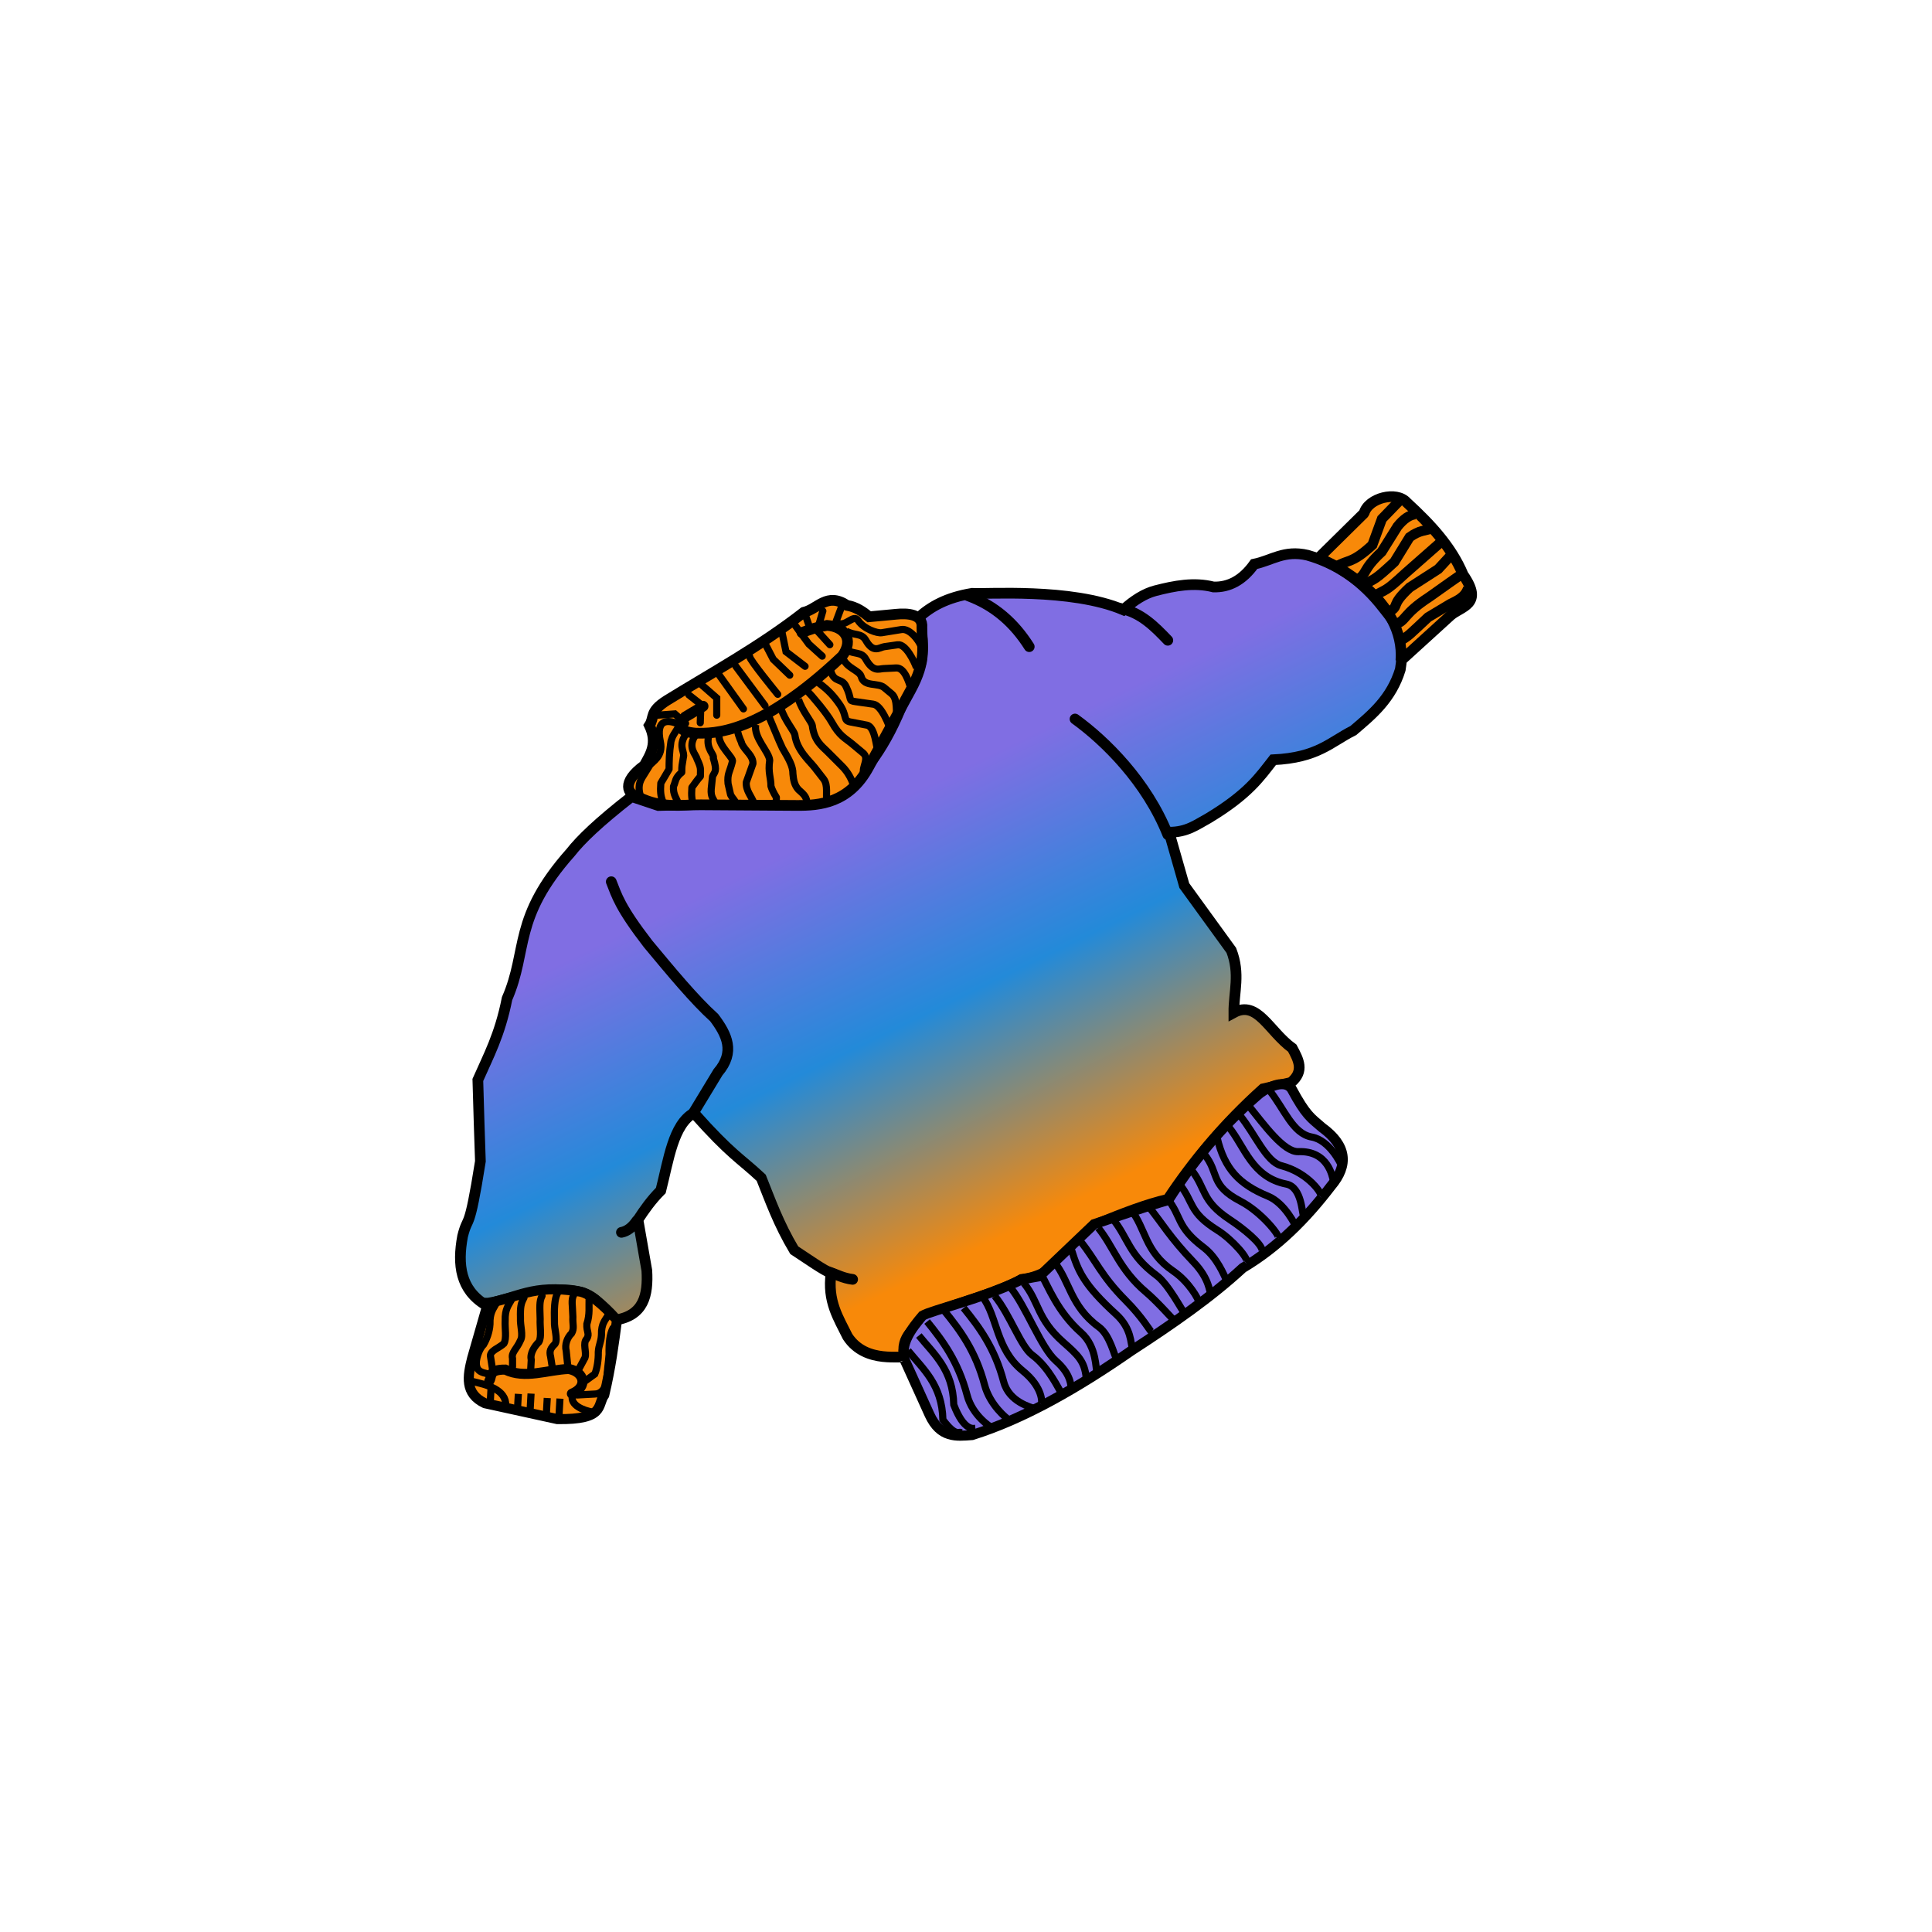 <?xml version="1.0" encoding="UTF-8" standalone="no"?>
<svg
   xmlns:dc="http://purl.org/dc/elements/1.1/"
   xmlns:cc="http://creativecommons.org/ns#"
   xmlns:rdf="http://www.w3.org/1999/02/22-rdf-syntax-ns#"
   xmlns:svg="http://www.w3.org/2000/svg"
   xmlns="http://www.w3.org/2000/svg"
   xmlns:xlink="http://www.w3.org/1999/xlink"
   xmlns:sodipodi="http://sodipodi.sourceforge.net/DTD/sodipodi-0.dtd"
   xmlns:inkscape="http://www.inkscape.org/namespaces/inkscape"
   version="1.1"
   viewBox="0 0 192 192"
   id="svg196"
   sodipodi:docname="logo.svg"
   width="192"
   height="192"
   inkscape:version="0.92.2 2405546, 2018-03-11"
   inkscape:export-filename="/home/madhead/Projects/kofta/logo.png"
   inkscape:export-xdpi="96"
   inkscape:export-ydpi="96">
  <defs
     id="defs200">
    <linearGradient
       inkscape:collect="always"
       id="linearGradient496">
      <stop
         style="stop-color:#806ee3;stop-opacity:1"
         offset="0"
         id="stop492" />
      <stop
         id="stop1305"
         offset="0.468"
         style="stop-color:#238ad9;stop-opacity:1" />
      <stop
         style="stop-color:#f88909;stop-opacity:1"
         offset="1"
         id="stop494" />
    </linearGradient>
    <linearGradient
       inkscape:collect="always"
       xlink:href="#linearGradient496"
       id="linearGradient498"
       x1="38.683"
       y1="38.458"
       x2="57.753"
       y2="77.688"
       gradientUnits="userSpaceOnUse"
       gradientTransform="translate(0,26.557)" />
  </defs>
  <sodipodi:namedview
     pagecolor="#ffffff"
     bordercolor="#666666"
     borderopacity="1"
     objecttolerance="10"
     gridtolerance="10"
     guidetolerance="10"
     inkscape:pageopacity="0"
     inkscape:pageshadow="2"
     inkscape:window-width="1920"
     inkscape:window-height="999"
     id="namedview198"
     showgrid="false"
     inkscape:zoom="1.6450361"
     inkscape:cx="150.30665"
     inkscape:cy="92.619184"
     inkscape:window-x="0"
     inkscape:window-y="0"
     inkscape:window-maximized="1"
     inkscape:current-layer="svg196" />
  <g
     id="g1403"
     transform="translate(41.678,18.717)">
    <path
       d="m 21.089,60.447 c -3.34,2.606 -5.07,4.292 -6.061,5.556 -5.79,6.516 -4.213,9.682 -6.314,14.521 -0.727,3.656 -1.858,5.698 -2.904,8.081 0.084,2.904 0.168,5.832 0.253,8.081 -1.161,7.343 -1.205,5.194 -1.768,7.45 -0.534,2.847 -0.21,5.312 2.273,6.819 11.032,-3.346 10.758,-0.231 12.879,1.515 2.864,-0.434 3.296,-2.489 3.157,-4.925 l -0.884,-5.051 c 0.633,-0.968 1.308,-1.936 2.273,-2.904 0.776,-3.045 1.231,-6.572 3.283,-7.702 3.747,4.206 4.596,4.475 6.692,6.44 0.93,2.317 1.713,4.56 3.283,7.197 1.327,0.864 2.952,2.026 3.662,2.273 -0.388,2.805 0.74,4.474 1.641,6.313 1.849,2.828 5.585,1.744 5.682,2.147 -0.551,-2.328 1.242,-2.996 2.147,-4.293 3.195,-1.179 7.48,-2.357 9.47,-3.535 3.385,-0.393 5.222,-3.111 7.324,-5.43 2.685,-1.128 5.182,-2.068 7.197,-2.525 2.529,-3.819 5.595,-7.503 9.47,-10.985 l 2.778,-0.631 c 1.363,-1.136 0.732,-2.273 0.126,-3.409 -2.32,-1.685 -3.453,-4.805 -5.808,-3.535 -0.012,-2.038 0.656,-3.85 -0.253,-6.187 l -4.672,-6.44 -1.515,-5.303 c 1.785,0.017 2.767,-0.769 3.914,-1.389 3.964,-2.39 5.079,-4.069 6.44,-5.808 4.431,-0.205 5.689,-1.771 7.955,-2.904 1.878,-1.593 3.778,-3.156 4.672,-6.061 0.549,-3.335 -0.547,-4.698 -1.641,-6.061 -2.171,-2.831 -4.732,-4.491 -7.576,-5.303 -2.329,-0.548 -3.571,0.536 -5.303,0.884 -1.17,1.641 -2.534,2.314 -4.041,2.273 -1.936,-0.497 -3.872,-0.121 -5.808,0.379 -1.052,0.281 -2.104,0.94 -3.157,1.894 -5.189,-2.202 -13.726,-1.533 -15.026,-1.641 -2.535,0.416 -4.109,1.313 -5.303,2.399 0.541,2.388 0.361,3.331 0.253,4.419 l -2.02,4.546 c -0.968,2.341 -1.936,3.968 -2.904,5.303 -1.449,1.719 -2.387,2.417 -3.535,3.535 -4.065,1.068 -6.25,0.884 -8.334,0.631 l -9.344,0.253 z"
       id="path2"
       inkscape:connector-curvature="0"
       style="fill:url(#linearGradient498);fill-opacity:1;fill-rule:evenodd;stroke:#000000;stroke-width:1.063" />
    <path
       d="m 21.783,60.507 c -1.116,-0.276 -1.754,-1.463 0.568,-3.157 0.625,-1.123 1.349,-2.202 0.505,-3.978 0.534,-0.812 -0.038,-1.348 1.705,-2.462 4.572,-2.819 9.219,-5.34 13.637,-8.776 1.398,-0.324 2.298,-2.013 4.293,-0.694 0.947,0.168 1.594,0.637 2.21,1.136 l 2.715,-0.253 c 1.026,-0.102 2.647,-0.048 2.525,1.326 -0.022,1.811 0.536,3.185 -1.136,6.25 l -4.167,7.639 c -1.946,3.568 -4.875,3.803 -7.134,3.788 l -9.533,-0.063 c -2.07,-0.014 -3.825,0.395 -6.187,-0.758 z"
       id="path4"
       inkscape:connector-curvature="0"
       style="fill:#f88909;fill-opacity:1;fill-rule:evenodd;stroke:#000000;stroke-width:1.063" />
    <path
       d="m 19.069,68.907 c 0.558,1.4 0.834,2.517 3.662,6.187 2.294,2.757 4.599,5.549 6.566,7.324 1.267,1.683 2.106,3.414 0.379,5.43 l -2.525,4.167"
       id="path6"
       inkscape:connector-curvature="0"
       style="fill:none;stroke:#000000;stroke-width:1.063;stroke-linecap:round" />
    <path
       d="m 65.156,52.737 c 3.032,2.191 7.127,6.247 9.218,11.49"
       id="path8"
       inkscape:connector-curvature="0"
       style="fill:none;stroke:#000000;stroke-width:1.063;stroke-linecap:round" />
    <path
       d="m 54.546,40.497 c 2.642,0.973 4.597,2.732 6.061,5.051"
       id="path10"
       inkscape:connector-curvature="0"
       style="fill:none;stroke:#000000;stroke-width:1.063;stroke-linecap:round" />
    <path
       d="m 69.706,41.757 c 1.99,0.404 3.342,1.764 4.672,3.157"
       id="path12"
       inkscape:connector-curvature="0"
       style="fill:none;stroke:#000000;stroke-width:1.063;stroke-linecap:round" />
    <path
       d="m 21.594,102.617 c -0.425,0.62 -0.922,1.022 -1.515,1.136"
       id="path14"
       inkscape:connector-curvature="0"
       style="fill:none;stroke:#000000;stroke-width:1.063;stroke-linecap:round" />
    <path
       d="m 40.656,107.667 c 0.791,0.261 1.458,0.646 2.399,0.758"
       id="path16"
       inkscape:connector-curvature="0"
       style="fill:none;stroke:#000000;stroke-width:1.063;stroke-linecap:round" />
    <g
       transform="translate(-73.234,-113.213)"
       id="g80"
       style="fill:none;stroke:#000000">
      <path
         d="m 96.912,165.57 1.705,-0.126 1.073,0.947"
         id="path18"
         inkscape:connector-curvature="0"
         style="stroke-width:0.709;stroke-linecap:round" />
      <path
         d="m 100.01,163.55 1.2,0.947 -0.063,1.831"
         id="path20"
         inkscape:connector-curvature="0"
         style="stroke-width:0.709;stroke-linecap:round" />
      <path
         d="m 98.947,166.8 c -0.767,1.184 -0.562,1.006 -0.71,1.363 -0.183,1.205 -0.18,1.976 -0.189,2.778 l -0.821,1.389 c -0.06,0.837 -0.017,1.221 0.178,1.79"
         id="path22"
         inkscape:connector-curvature="0"
         style="stroke-width:0.709;stroke-linejoin:round" />
      <path
         d="m 101.27,162.54 1.515,1.326 v 1.705"
         id="path24"
         inkscape:connector-curvature="0"
         style="stroke-width:0.709;stroke-linecap:round" />
      <path
         d="m 99.739,167.4 c -0.767,1.184 -0.228,1.653 -0.241,2.189 -0.183,1.205 -0.18,0.86 -0.189,1.662 -0.706,0.559 -0.592,0.936 -0.821,1.389 -0.06,0.837 0.296,1.154 0.49,1.723"
         id="path26"
         inkscape:connector-curvature="0"
         style="stroke-width:0.709;stroke-linejoin:round" />
      <path
         d="m 100.63,167.62 c -0.767,1.184 0.107,1.876 0.183,2.279 0.442,0.96 0.356,0.949 0.346,1.751 -0.329,0.366 -0.568,0.733 -0.843,1.099 -0.06,0.837 -0.017,1.221 0.178,1.79"
         id="path28"
         inkscape:connector-curvature="0"
         style="stroke-width:0.709;stroke-linejoin:round" />
      <path
         d="m 101.97,167.71 c -0.276,1.228 0.621,1.765 0.473,2.122 0.427,1.393 0.129,1.333 -0.078,1.84 l -0.129,1.233 c -0.06,0.837 0.229,0.93 0.423,1.5"
         id="path30"
         inkscape:connector-curvature="0"
         style="stroke-width:0.709;stroke-linejoin:round" />
      <path
         d="m 103,167.58 c -0.008,1.094 1.491,2.233 1.344,2.591 -0.257,1.056 -0.528,1.19 -0.435,2.198 l 0.251,1.099 c 0.252,0.48 0.407,0.462 0.602,1.031"
         id="path32"
         inkscape:connector-curvature="0"
         style="stroke-width:0.709;stroke-linejoin:round" />
      <path
         d="m 104.83,167.04 c 0.171,0.871 0.375,1.028 0.451,1.386 0.398,0.781 1.115,1.15 1.105,1.952 l -0.664,1.858 c -0.06,0.837 0.541,1.444 0.736,2.013"
         id="path34"
         inkscape:connector-curvature="0"
         style="stroke-width:0.709;stroke-linejoin:round" />
      <path
         d="m 106.66,166.51 c -0.231,1.295 1.335,2.702 1.388,3.551 -0.183,1.205 0.133,1.753 0.123,2.555 0.09,0.314 0.272,0.688 0.541,1.121 -0.06,0.837 0.207,0.35 0.223,0.942"
         id="path36"
         inkscape:connector-curvature="0"
         style="stroke-width:0.709;stroke-linejoin:round" />
      <path
         d="m 103.04,161.6 2.399,3.346 v 0"
         id="path38"
         inkscape:connector-curvature="0"
         style="stroke-width:0.709;stroke-linecap:round" />
      <path
         d="m 108.02,165.82 c 0.193,0.425 0.978,2.39 1.299,3.038 0.598,1.027 1.048,1.753 1.038,2.555 0.05,0.558 0.139,1.104 0.541,1.545 0.637,0.558 0.783,0.731 0.87,1.344"
         id="path40"
         inkscape:connector-curvature="0"
         style="stroke-width:0.709;stroke-linejoin:round" />
      <path
         d="m 104.68,160.71 2.904,3.914"
         id="path42"
         inkscape:connector-curvature="0"
         style="stroke-width:0.709;stroke-linecap:round" />
      <path
         d="m 109.18,164.92 c 0.37,1.184 1.325,2.242 1.374,2.626 0.19,1.508 1.465,2.587 1.957,3.22 l 0.884,1.136 c 0.515,0.662 0.173,1.663 0.367,2.232"
         id="path44"
         inkscape:connector-curvature="0"
         style="stroke-width:0.709;stroke-linejoin:round" />
      <path
         d="m 106.07,159.77 c -0.063,0.253 2.778,3.725 2.778,3.725"
         id="path46"
         inkscape:connector-curvature="0"
         style="stroke-width:0.709;stroke-linecap:round" />
      <path
         d="m 110.91,163.99 c 0.37,1.184 1.325,2.242 1.374,2.626 0.19,1.508 0.948,2.022 1.515,2.588 l 1.452,1.452 c 0.593,0.593 0.93,1.284 1.125,1.853"
         id="path48"
         inkscape:connector-curvature="0"
         style="stroke-width:0.709;stroke-linejoin:round" />
      <path
         d="m 107.58,158.44 0.821,1.578 1.641,1.578"
         id="path50"
         inkscape:connector-curvature="0"
         style="stroke-width:0.709;stroke-linecap:round" />
      <path
         d="m 111.73,163.11 c 0.504,0.511 1.972,2.227 2.51,3.194 0.739,1.329 1.341,1.57 1.957,2.083 l 1.136,0.947 c 0.645,0.537 -0.143,1.41 0.052,1.98"
         id="path52"
         inkscape:connector-curvature="0"
         style="stroke-width:0.709;stroke-linejoin:round" />
      <path
         d="m 109.29,157.43 0.379,1.831 1.894,1.452"
         id="path54"
         inkscape:connector-curvature="0"
         style="stroke-width:0.709;stroke-linecap:round" />
      <path
         d="m 112.74,162.23 c 1.001,0.742 1.515,1.232 2.194,2.184 0.883,1.237 0.349,1.679 1.136,1.831 l 1.641,0.316 c 0.824,0.158 0.93,2.231 1.125,2.8"
         id="path56"
         inkscape:connector-curvature="0"
         style="stroke-width:0.709;stroke-linejoin:round" />
      <path
         d="m 110.55,156.61 1.389,1.894 1.326,1.2"
         id="path58"
         inkscape:connector-curvature="0"
         style="stroke-width:0.709;stroke-linecap:round" />
      <path
         d="m 114.13,161.22 c 0.37,1.184 1.073,0.601 1.5,1.49 0.658,1.37 0.153,1.402 0.947,1.515 l 1.768,0.253 c 0.831,0.119 1.562,2.104 1.756,2.674"
         id="path60"
         inkscape:connector-curvature="0"
         style="stroke-width:0.709;stroke-linejoin:round" />
      <path
         d="m 113.33,155.22 -0.568,1.957 1.263,1.389"
         id="path62"
         inkscape:connector-curvature="0"
         style="stroke-width:0.709;stroke-linecap:round" />
      <path
         d="m 115.27,159.76 c 0.37,1.184 1.693,1.304 1.879,1.995 0.277,1.03 1.657,0.56 2.273,1.073 l 0.758,0.631 c 0.645,0.537 0.362,1.978 0.557,2.548"
         id="path64"
         inkscape:connector-curvature="0"
         style="stroke-width:0.709;stroke-linejoin:round" />
      <path
         d="m 115.22,154.72 -0.568,1.515"
         id="path66"
         inkscape:connector-curvature="0"
         style="stroke-width:0.709;stroke-linecap:round" />
      <path
         d="m 115.65,159.07 c 0.812,0.489 1.515,0.159 1.942,0.922 0.743,1.326 1.302,0.97 1.768,0.947 l 1.263,-0.063 c 0.838,-0.042 1.246,1.41 1.441,1.98"
         id="path68"
         inkscape:connector-curvature="0"
         style="stroke-width:0.709;stroke-linejoin:round" />
      <path
         d="m 111.5,155.35 0.568,1.641"
         id="path70"
         inkscape:connector-curvature="0"
         style="stroke-width:0.709;stroke-linecap:round" />
      <path
         d="m 115.66,157.21 c 0.812,0.489 1.515,0.159 1.942,0.922 0.743,1.326 1.369,0.697 1.831,0.631 l 1.326,-0.189 c 0.831,-0.119 1.688,1.726 1.883,2.295"
         id="path72"
         inkscape:connector-curvature="0"
         style="stroke-width:0.709;stroke-linejoin:round" />
      <path
         d="m 114.78,156.39 c 0.812,0.489 1.58,-0.94 2.068,-0.215 0.553,0.821 1.875,1.274 2.336,1.2 l 1.957,-0.316 c 0.828,-0.134 1.751,1.094 1.946,1.664"
         id="path74"
         inkscape:connector-curvature="0"
         style="stroke-width:0.709;stroke-linejoin:round" />
      <path
         d="m 98.858,166.41 c -0.802,-0.335 -2.183,-0.579 -1.675,1.803 0.317,1.487 -0.826,1.968 -1.072,2.365 l -0.73,1.177 c -0.442,0.713 -0.322,1.286 -0.189,1.873"
         id="path76"
         inkscape:connector-curvature="0"
         style="stroke-width:0.709;stroke-linejoin:round" />
      <path
         d="m 101.43,164.68 -1.786,1.071 c -0.698,0.817 -0.742,1.46 1.071,1.607 1.74,0.02 6.242,0.207 14.547,-7.668 1.187,-1.66 0.215,-2.917 -1.512,-3.046 -1.296,0.238 -1.852,0.476 -2.5,0.714"
         id="path78"
         inkscape:connector-curvature="0"
         style="stroke-width:1.063;stroke-linecap:round" />
    </g>
    <path
       d="m 6.821,110.757 -1.578,5.493 c -0.454,1.786 -0.762,3.523 1.263,4.483 l 7.197,1.578 c 4.802,0.074 3.933,-1.379 4.672,-2.399 0.638,-2.7 0.955,-5.079 1.263,-7.45 -1.495,-1.643 -2.798,-2.711 -3.788,-2.841 -4.695,-0.745 -6.124,0.687 -9.028,1.136 z"
       id="path82"
       inkscape:connector-curvature="0"
       style="fill:#f88909;fill-opacity:1;fill-rule:evenodd;stroke:#000000;stroke-width:0.999" />
    <g
       transform="translate(-73.234,-113.213)"
       id="g118"
       style="fill:none;stroke:#000000">
      <path
         d="m 80.181,231.74 c 0.297,-0.455 -0.103,-1.143 1.578,-1.136 1.964,0.961 4.2,0.021 6.314,-0.063 1.591,0.302 1.918,1.808 0.316,2.462"
         id="path84"
         inkscape:connector-curvature="0"
         style="stroke-width:1px;stroke-linecap:round" />
      <path
         d="m 82.391,223.66 c -0.287,0.542 -0.662,0.906 -0.631,2.083 -0.042,0.758 0.168,1.768 -0.126,2.273 -0.456,0.438 -1.478,0.735 -1.326,1.326 l 0.189,1.2"
         id="path86"
         inkscape:connector-curvature="0"
         style="stroke-width:0.709;stroke-linecap:round" />
      <path
         d="m 83.627,223.47 c -0.287,0.542 -0.378,0.843 -0.347,2.02 -0.042,0.758 0.294,1.704 0,2.21 -0.361,0.849 -0.941,1.209 -0.789,1.799 l -10e-7,0.821"
         id="path88"
         inkscape:connector-curvature="0"
         style="stroke-width:0.709;stroke-linecap:round" />
      <path
         d="m 85.426,223.28 c -0.287,0.542 -0.22,1.127 -0.189,2.304 -0.042,0.758 0.168,1.768 -0.126,2.273 -0.456,0.438 -0.91,1.177 -0.758,1.768 l -0.063,1.105"
         id="path90"
         inkscape:connector-curvature="0"
         style="stroke-width:0.709;stroke-linecap:round" />
      <path
         d="m 86.941,223.06 c -0.287,0.542 -0.315,1.569 -0.284,2.746 -0.042,0.758 0.358,1.736 0.063,2.241 -0.456,0.438 -0.594,0.704 -0.442,1.294 l 0.189,1.2"
         id="path92"
         inkscape:connector-curvature="0"
         style="stroke-width:0.709;stroke-linecap:round" />
      <path
         d="m 80.88,224.01 c -0.287,0.542 -0.662,0.906 -0.631,2.083 -0.042,0.758 -0.337,1.515 -0.631,2.02 -0.456,0.438 -0.846,1.556 -0.694,2.147 0.092,0.519 0.568,0.652 1.073,0.758"
         id="path94"
         inkscape:connector-curvature="0"
         style="stroke-width:0.709;stroke-linecap:round" />
      <path
         d="m 88.583,223.15 c -0.287,0.542 -0.126,1.032 -0.095,2.21 -0.042,0.758 0.168,1.136 -0.126,1.641 -0.456,0.438 -0.689,1.146 -0.537,1.736 l 0.189,1.831"
         id="path96"
         inkscape:connector-curvature="0"
         style="stroke-width:0.709;stroke-linecap:round" />
      <path
         d="m 90.098,223.59 c -0.034,0.731 0.095,1.506 -0.221,2.494 -0.042,0.758 0.294,0.947 0,1.452 -0.456,0.438 0.006,1.335 -0.189,1.894 l -0.663,1.231"
         id="path98"
         inkscape:connector-curvature="0"
         style="stroke-width:0.709;stroke-linecap:round" />
      <path
         d="m 92.024,225.14 c -0.287,0.542 -0.725,0.843 -0.694,2.02 -0.042,0.758 -0.274,0.978 -0.316,1.705 0.018,0.754 -0.12,1.651 -0.347,2.178 l -1.042,0.758"
         id="path100"
         inkscape:connector-curvature="0"
         style="stroke-width:0.709;stroke-linecap:round" />
      <path
         d="m 92.466,226.5 c -0.287,0.542 -0.41,1.411 -0.379,2.588 -0.042,0.758 -0.242,1.862 -0.221,2.841 -0.267,0.699 -0.657,1.105 -1.2,1.105 l -1.768,0.095"
         id="path102"
         inkscape:connector-curvature="0"
         style="stroke-width:0.709;stroke-linecap:round" />
      <path
         d="m 78.287,231.74 c 1.75,0.368 3.585,0.868 3.535,2.462"
         id="path104"
         inkscape:connector-curvature="0"
         style="stroke-width:0.709" />
      <path
         d="m 80.37,232.21 -0.095,1.673"
         id="path106"
         inkscape:connector-curvature="0"
         style="stroke-width:0.709" />
      <path
         d="m 83.069,233.02 -0.095,1.673"
         id="path108"
         inkscape:connector-curvature="0"
         style="stroke-width:0.709" />
      <path
         d="m 84.332,232.99 -0.095,1.673"
         id="path110"
         inkscape:connector-curvature="0"
         style="stroke-width:0.709" />
      <path
         d="m 85.942,233.43 -0.095,1.673"
         id="path112"
         inkscape:connector-curvature="0"
         style="stroke-width:0.709" />
      <path
         d="m 87.205,233.49 -0.095,1.673"
         id="path114"
         inkscape:connector-curvature="0"
         style="stroke-width:0.709" />
      <path
         d="m 88.436,233.18 c -0.212,0.948 1.002,1.47 2.115,1.673"
         id="path116"
         inkscape:connector-curvature="0"
         style="stroke-width:0.709" />
    </g>
    <path
       d="m 89.336,36.767 4.546,-4.483 c 0.431,-1.533 3.232,-2.218 4.23,-1.073 2.332,2.137 4.454,4.394 5.619,7.197 2.07,2.966 -0.203,3.109 -1.263,4.041 l -4.925,4.483 c 0.456,-5.962 -6.636,-9.698 -8.207,-10.165 z"
       id="path120"
       inkscape:connector-curvature="0"
       style="fill:#f88909;fill-opacity:1;fill-rule:evenodd;stroke:#000000;stroke-width:1.063;stroke-linejoin:bevel" />
    <g
       transform="translate(-73.234,-113.213)"
       id="g136"
       style="fill:none;stroke:#000000;stroke-width:0.999">
      <path
         d="m 170.72,144.17 -1.831,1.894 -0.947,2.588 c -2.035,1.885 -2.4,1.432 -3.599,2.147"
         id="path122"
         inkscape:connector-curvature="0" />
      <path
         d="m 172.21,145.61 c -0.589,0.05 -1.179,0.476 -1.768,1.2 l -1.578,2.525 c -2.035,1.885 -1.327,2.127 -2.525,2.841"
         id="path124"
         inkscape:connector-curvature="0" />
      <path
         d="m 173.85,147 c -0.728,0.282 -1.18,0.149 -2.21,0.884 l -1.515,2.462 c -2.035,1.885 -1.832,1.559 -3.03,2.273"
         id="path126"
         inkscape:connector-curvature="0" />
      <path
         d="m 174.86,148.27 -1.578,1.389 -2.083,1.831 c -2.035,1.885 -1.832,1.496 -3.03,2.21"
         id="path128"
         inkscape:connector-curvature="0" />
      <path
         d="m 175.94,149.47 -1.452,1.578 -2.841,1.831 c -2.035,1.885 -0.885,1.748 -2.083,2.462"
         id="path130"
         inkscape:connector-curvature="0" />
      <path
         d="m 176.82,151.55 -1.263,0.884 -1.957,1.389 c -2.681,1.736 -2.259,2.386 -3.409,2.715"
         id="path132"
         inkscape:connector-curvature="0" />
      <path
         d="m 177.45,152.94 c -0.259,0.856 -1.016,1.214 -1.768,1.578 l -2.21,1.326 c -2.035,1.885 -1.769,1.748 -2.967,2.462"
         id="path134"
         inkscape:connector-curvature="0" />
    </g>
    <g
       transform="translate(-73.234,-113.213)"
       id="g192"
       style="fill:#806ee3;fill-opacity:1;fill-rule:evenodd;stroke:#000000">
      <path
         d="m 121.47,229.66 2.462,5.43 c 1.077,2.338 2.662,2.139 4.23,2.02 5.096,-1.588 10.415,-4.626 15.847,-8.397 4.011,-2.604 7.871,-5.27 11.049,-8.207 3.481,-2.066 6.302,-4.902 8.776,-8.144 1.786,-2.103 1.539,-4.043 -0.884,-5.808 -1.131,-0.98 -1.593,-1.186 -3.03,-3.851 -0.677,-0.929 -2.147,-0.291 -3.157,0.442 -3.03,2.595 -6.061,5.832 -9.091,10.607 -2.325,0.662 -4.913,1.588 -7.387,2.399 l -5.43,5.177 -1.768,0.316 c -3.795,1.887 -8.845,3.032 -9.849,3.599 -1.109,1.31 -2.252,2.791 -1.768,4.419 z"
         id="path138"
         inkscape:connector-curvature="0"
         style="fill:#806ee3;fill-opacity:1;stroke-width:1px" />
      <path
         d="m 121.79,228.71 c 1.53,1.88 3.383,3.401 3.472,6.882 1.282,1.717 1.613,1.156 1.768,1.263"
         id="path140"
         inkscape:connector-curvature="0"
         style="fill:#806ee3;fill-opacity:1;stroke-width:0.709" />
      <path
         d="m 122.87,227.22 c 1.53,1.88 3.383,3.401 3.472,6.882 1.016,2.649 1.956,2.354 2.147,2.336"
         id="path142"
         inkscape:connector-curvature="0"
         style="fill:#806ee3;fill-opacity:1;stroke-width:0.709" />
      <path
         d="m 123.69,225.83 c 1.53,1.88 3.089,3.957 3.978,7.324 0.546,2.072 2.371,3.176 2.525,3.283"
         id="path144"
         inkscape:connector-curvature="0"
         style="fill:#806ee3;fill-opacity:1;stroke-width:0.709" />
      <path
         d="m 125.42,224.79 c 1.53,1.88 3.089,3.957 3.978,7.324 0.546,2.072 2.244,3.366 2.399,3.472"
         id="path146"
         inkscape:connector-curvature="0"
         style="fill:#806ee3;fill-opacity:1;stroke-width:0.709" />
      <path
         d="m 127.32,224.48 c 1.53,1.88 3.089,3.957 3.978,7.324 0.546,2.072 2.813,2.545 2.967,2.652"
         id="path148"
         inkscape:connector-curvature="0"
         style="fill:#806ee3;fill-opacity:1;stroke-width:0.709" />
      <path
         d="m 129.21,223.4 c 1.473,1.912 1.305,5.172 3.978,7.324 2.056,1.655 1.952,3.24 1.831,3.346"
         id="path150"
         inkscape:connector-curvature="0"
         style="fill:#806ee3;fill-opacity:1;stroke-width:0.709" />
      <path
         d="m 130.41,223.28 c 1.53,1.88 2.584,5.03 3.725,5.872 1.724,1.272 2.687,3.555 2.841,3.662"
         id="path152"
         inkscape:connector-curvature="0"
         style="fill:#806ee3;fill-opacity:1;stroke-width:0.709" />
      <path
         d="m 131.99,222.46 c 1.53,1.88 3.026,5.977 4.483,7.261 1.607,1.417 1.487,2.482 1.578,3.03"
         id="path154"
         inkscape:connector-curvature="0"
         style="fill:#806ee3;fill-opacity:1;stroke-width:0.709" />
      <path
         d="m 133.31,222.01 c 1.53,1.88 1.3,3.572 3.914,5.872 1.49,1.311 2.093,1.889 2.273,3.472"
         id="path156"
         inkscape:connector-curvature="0"
         style="fill:#806ee3;fill-opacity:1;stroke-width:0.709" />
      <path
         d="m 135.02,221.13 c 0.701,1.17 1.597,3.705 3.978,5.808 1.606,1.419 1.424,3.745 1.578,3.851"
         id="path158"
         inkscape:connector-curvature="0"
         style="fill:#806ee3;fill-opacity:1;stroke-width:0.709" />
      <path
         d="m 136.34,219.93 c 1.53,1.88 1.601,4.394 4.419,6.44 1.115,0.809 1.55,2.924 1.705,3.03"
         id="path160"
         inkscape:connector-curvature="0"
         style="fill:#806ee3;fill-opacity:1;stroke-width:0.709" />
      <path
         d="m 138.05,218.73 c 0.646,2.069 1.195,3.437 4.419,6.377 1.583,1.444 1.424,2.924 1.641,3.409"
         id="path162"
         inkscape:connector-curvature="0"
         style="fill:#806ee3;fill-opacity:1;stroke-width:0.709" />
      <path
         d="m 138.93,217.85 c 1.53,1.88 2.028,3.402 4.483,5.872 1.683,1.693 2.434,3.05 2.588,3.157"
         id="path164"
         inkscape:connector-curvature="0"
         style="fill:#806ee3;fill-opacity:1;stroke-width:0.709" />
      <path
         d="m 140.7,216.52 c 1.53,1.88 2.079,4.125 4.735,6.377 1.178,0.998 2.623,2.671 2.778,2.778"
         id="path166"
         inkscape:connector-curvature="0"
         style="fill:#806ee3;fill-opacity:1;stroke-width:0.709" />
      <path
         d="m 142.15,215.64 c 1.53,1.88 1.558,3.547 4.356,5.619 1.178,0.872 2.56,3.555 2.715,3.662"
         id="path168"
         inkscape:connector-curvature="0"
         style="fill:#806ee3;fill-opacity:1;stroke-width:0.709" />
      <path
         d="m 143.92,214.69 c 1.53,1.88 1.355,4.16 4.23,6.124 1.609,1.099 2.529,2.845 2.525,3.03"
         id="path170"
         inkscape:connector-curvature="0"
         style="fill:#806ee3;fill-opacity:1;stroke-width:0.709" />
      <path
         d="m 145.63,214.31 c 1.53,1.88 2.139,3.103 4.546,5.619 1.62,1.693 1.55,2.987 1.705,3.094"
         id="path172"
         inkscape:connector-curvature="0"
         style="fill:#806ee3;fill-opacity:1;stroke-width:0.709" />
      <path
         d="m 147.52,213.55 c 1.53,1.88 0.884,2.825 3.662,4.925 1.319,0.997 2.004,2.718 2.273,3.283"
         id="path174"
         inkscape:connector-curvature="0"
         style="fill:#806ee3;fill-opacity:1;stroke-width:0.709" />
      <path
         d="m 148.72,212.1 c 1.53,1.88 0.897,2.829 3.851,4.672 1.373,0.857 3.287,2.936 2.841,3.283"
         id="path176"
         inkscape:connector-curvature="0"
         style="fill:#806ee3;fill-opacity:1;stroke-width:0.709" />
      <path
         d="m 149.92,210.71 c 1.53,1.88 0.945,3.069 3.851,4.988 1.339,0.884 3.188,2.375 3.22,3.094"
         id="path178"
         inkscape:connector-curvature="0"
         style="fill:#806ee3;fill-opacity:1;stroke-width:0.709" />
      <path
         d="m 151.24,209.2 c 1.53,1.88 0.507,3.069 3.599,4.672 2.085,1.081 3.967,3.451 3.788,3.725"
         id="path180"
         inkscape:connector-curvature="0"
         style="fill:#806ee3;fill-opacity:1;stroke-width:0.709" />
      <path
         d="m 152.51,207.56 c 0.741,3.119 2.208,4.639 5.051,5.808 1.725,0.71 2.782,3.002 2.841,3.157"
         id="path182"
         inkscape:connector-curvature="0"
         style="fill:#806ee3;fill-opacity:1;stroke-width:0.709" />
      <path
         d="m 153.71,206.55 c 1.53,1.88 2.265,4.952 5.682,5.619 1.557,0.304 1.55,2.987 1.705,3.094"
         id="path184"
         inkscape:connector-curvature="0"
         style="fill:#806ee3;fill-opacity:1;stroke-width:0.709" />
      <path
         d="m 154.78,205.35 c 1.53,1.88 2.602,4.595 4.104,4.988 2.797,0.732 4.188,2.928 3.978,3.157"
         id="path186"
         inkscape:connector-curvature="0"
         style="fill:#806ee3;fill-opacity:1;stroke-width:0.709" />
      <path
         d="m 155.66,204.4 c 1.53,1.88 3.467,4.601 4.925,4.546 2.983,-0.112 3.373,2.514 3.472,2.841"
         id="path188"
         inkscape:connector-curvature="0"
         style="fill:#806ee3;fill-opacity:1;stroke-width:0.709" />
      <path
         d="m 157.68,202.82 c 1.53,1.88 2.315,4.328 4.23,4.672 1.798,0.323 2.886,2.662 2.967,2.841"
         id="path190"
         inkscape:connector-curvature="0"
         style="fill:#806ee3;fill-opacity:1;stroke-width:0.709" />
    </g>
  </g>
</svg>
